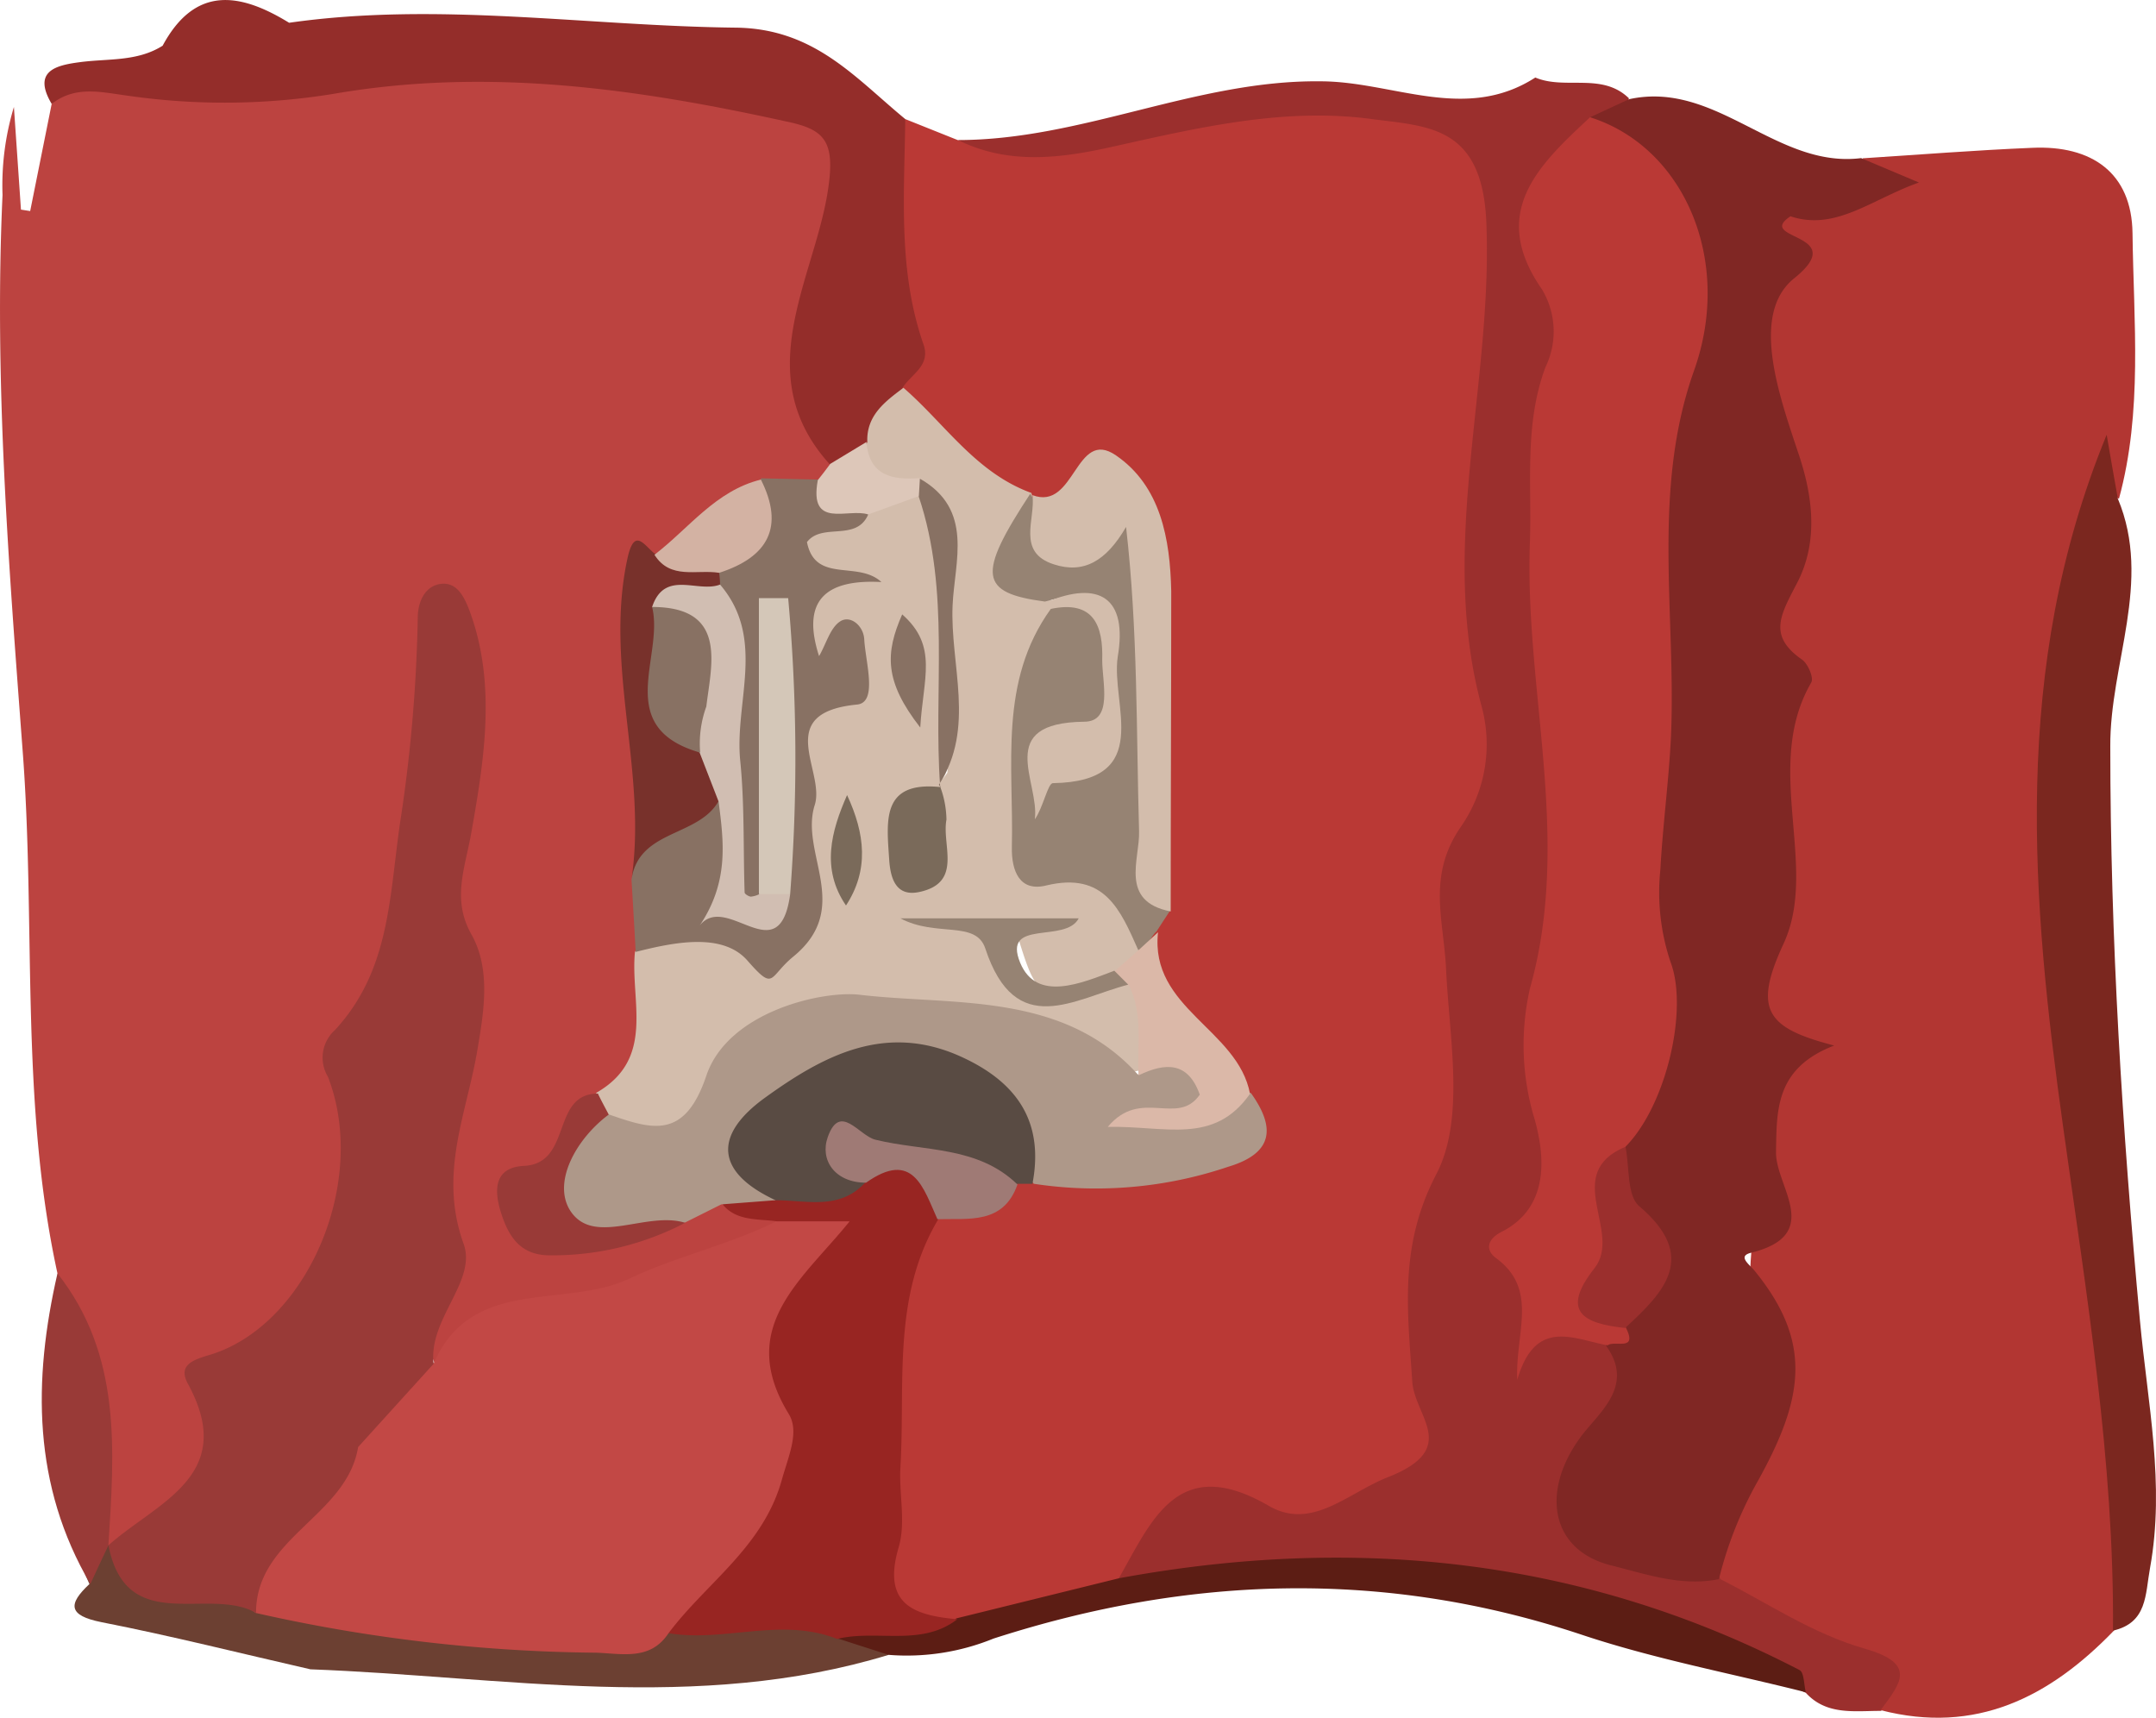 <svg xmlns="http://www.w3.org/2000/svg" viewBox="0 0 119.32 95.06"><defs><style>.cls-1{fill:#bc4340;}.cls-2{fill:#ba3935;}.cls-3{fill:#9b2f2d;}.cls-4{fill:#942d2a;}.cls-5{fill:#6c4032;}.cls-6{fill:#993a37;}.cls-7{fill:#b23632;}.cls-8{fill:#802724;}.cls-9{fill:#7b271f;}.cls-10{fill:#5c1d14;}.cls-11{fill:#c24845;}.cls-12{fill:#d3bdac;}.cls-13{fill:#982522;}.cls-14{fill:#ae9889;}.cls-15{fill:#887163;}.cls-16{fill:#78312b;}.cls-17{fill:#d3b2a3;}.cls-18{fill:#ddc7b9;}.cls-19{fill:#968373;}.cls-20{fill:#594b43;}.cls-21{fill:#dbb8a8;}.cls-22{fill:#9f7a75;}.cls-23{fill:#7a6a5a;}.cls-24{fill:#d1beb2;}.cls-25{fill:#d4c7b8;}</style></defs><g id="Layer_2" data-name="Layer 2"><g id="Layer_1-2" data-name="Layer 1"><path class="cls-1" d="M3.18,70.47C1.08,60.87,2,51.06,1.24,41.37.48,31.22-.33,21,.14,10.79A15,15,0,0,1,.77,5.92l.39,5.68.51.08L2.86,5.75c2.62-3.26,6.47-1.5,9.62-2,8.46-1.27,17.06-2.06,25.63-.23a53.06,53.06,0,0,1,5.32,1.17c3.57,1.17,4.76,3.35,4,7.24-.78,4.17-2.1,8.4-1,12.75A2.57,2.57,0,0,1,45.79,27,5.18,5.18,0,0,1,43,28.06a21.3,21.3,0,0,0-5.82,3.46A4.4,4.4,0,0,0,36,35.58c.84,4.35.36,8.77.69,13.15-.1,1.19,0,2.37-.09,3.56.5,3.22.8,6.39-2.28,8.66-.73.65-1.69,1.25-1.83,2.22-.24,1.72-3.56,2.35-2,4.22,1.25,1.51,3.32-.19,5-.47a10.13,10.13,0,0,0,1.81-.71,6.72,6.72,0,0,1,2.87-.49c1.23.26,2.44.57,3.1,1.81-.53,3.1-3.3,3.38-5.51,4.13-4.47,1.52-9.1,2.54-13.57,4.09-2-4.4-1.14-9-.38-13.38C25.24,54,23,45.55,25.37,37.31c-1.61,6.56-.82,13.56-4.45,19.66a3.65,3.65,0,0,0-.52,2.87A15.82,15.82,0,0,1,16.2,75c-3.64,3.39-3,10.48-9.59,10.86a1.86,1.86,0,0,1-1.2-.7C4.61,80.3,4.2,75.34,3.18,70.47Z"/><path class="cls-2" d="M50.1,6.59,53,7.75c4.75,1.16,9.19-.65,13.72-1.52a19.38,19.38,0,0,1,4.39-.5c15.19.55,12.08.83,12.68,14.61.23,5.5-1.64,11-.43,16.65a15.11,15.11,0,0,1-1.12,9.69c-2.14,4.7.31,9.8-.63,14.73-.32,1.73.05,3.59-.9,5.28-1.67,3-1.21,6.1-.72,9.24C80.87,81.49,77.16,86,71.63,85c-4.18-.76-7,.47-9.84,3.06a60.67,60.67,0,0,1-8.9,2.33c-2.41.26-4.61-.39-4.77-3-.35-6.06-.68-12.16,1.06-18.1A4.31,4.31,0,0,1,51,67c1.41-1,3.34-1,4.64-2.23A5.87,5.87,0,0,1,57,64.25c2.46-.34,4.95-.17,7.42-.31,1.93-.11,3.75-.56,3.18-3.23-.93-3.31-5.41-4.73-4.75-8.88a14.18,14.18,0,0,1,.46-2c-.06-5.56.3-11.12.17-16.67-.11-4.81-1.11-5.55-5.36-4.82a5.3,5.3,0,0,1-1.37-.22,10.07,10.07,0,0,1-7.31-6.65,91.92,91.92,0,0,1-1-9.63C48.37,9.92,48.09,7.85,50.1,6.59Z"/><path class="cls-3" d="M61.92,87.34c1.84-3.22,3.27-6.93,8.31-4,2.39,1.37,4.35-.72,6.6-1.6,4-1.58,1.46-3.34,1.33-5.28-.25-3.86-.76-7.48,1.33-11.48,1.6-3.06.72-7.52.54-11.34-.12-2.72-1.08-5.18.85-7.93A8,8,0,0,0,82,39.1c-2.42-8.88.62-17.79.26-26.76C82.05,7,79.1,7,76,6.6c-4.81-.67-9.55.43-14.25,1.48-2.91.66-5.87,1.09-8.73-.33,6.86,0,13.18-3.33,20.06-3.25,4,0,8,2.3,11.89-.21,1.65.7,3.69-.3,5.18,1.15a5.83,5.83,0,0,1-1.43,2.37c-2.31,2.36-3.12,5-1.78,8.19a7.5,7.5,0,0,1,.19,4.43c-1.25,6.11-.79,12.22-.32,18.38a117.3,117.3,0,0,1-1.7,30.5c-.21,1.14.56,2.29-.17,3.74a4.41,4.41,0,0,1,4.34.6c1.57,1.4,1.92,3.17.73,4.82A13.24,13.24,0,0,0,87.83,85,43.83,43.83,0,0,1,96,86.48,44.91,44.91,0,0,1,104.18,90c2.7,1.45,3.26,3.19-.1,4.68-1.47,0-3,.25-4.14-1-10-4.65-20.46-7.32-31.63-6.34A22.43,22.43,0,0,1,61.92,87.34Z"/><path class="cls-4" d="M50.1,6.59c-.05,4.18-.41,8.39,1,12.44.44,1.22-.69,1.67-1.16,2.45a4.59,4.59,0,0,1-1.52,3.65,2.23,2.23,0,0,1-2.52.54c-4.41-4.89-.91-10.12-.11-14.95.48-2.91-.11-3.55-2.29-4C35.28,4.91,27,3.72,18.48,5.19A37.44,37.44,0,0,1,7.1,5.3c-1.52-.2-2.91-.58-4.24.45-1.09-1.84.27-2.14,1.56-2.31C6,3.23,7.59,3.42,9,2.53c1.8-3.34,4.28-2.94,7-1.27,8.26-1.18,16.48.18,24.72.27C45.07,1.58,47.32,4.3,50.1,6.59Z"/><path class="cls-5" d="M49.18,91.58c-10.59,3.23-21.31,1.2-32,.8-3.86-.88-7.69-1.85-11.57-2.61-1.85-.37-1.85-1-.66-2.11-.54-1.13-.8-2.12,1-2.14H6c2.67,1.45,5.76,1.39,8.56,2.38,7.46.88,14.9,2.25,22.46,1.2,3.07.21,6.15-1.16,9.21.05C47.32,89.8,48.62,90.24,49.18,91.58Z"/><path class="cls-6" d="M6,85.52c-.34.71-.67,1.43-1,2.14C1.8,82.2,1.82,76.4,3.18,70.47,6.75,75,6.33,80.26,6,85.52Z"/><path class="cls-7" d="M104.08,94.64c1.08-1.47,2.06-2.56-.87-3.4s-5.38-2.53-8-3.85c-1.13-2.61,0-4.82,1.3-6.94.9-1.47,1.82-3.09,1.19-4.67C95.38,70,98.66,64,97.58,58.9c-1.73-8.09,1.46-15.66,0-23.49-.74-3.89,1.76-8.08-.21-12.16-1.75-3.64,1-7.2.34-10.91-.28-1.57,1.7-1.63,3-2,.9-.26,2.83.78,2.38-1.58,3.13-.2,6.25-.45,9.38-.58,3.28-.15,5.51,1.37,5.55,4.73.06,4.9.57,9.85-.75,14.69-1.15-.7-.81.23-.91.79-2,12-1.45,24,0,36,.92,7.32,2.24,14.67,1.61,22.13-.11,1.33,0,2.67-1,3.74C113.42,93.93,109.34,96,104.08,94.64Z"/><path class="cls-8" d="M103,8.75l3.2,1.35c-2.65.94-4.61,2.7-7.11,1.87-2,1.33,3.35.89.22,3.42-2.51,2-.8,6.62.26,9.82.85,2.57,1,5-.17,7.16-.9,1.73-1.53,2.84.34,4.14.32.23.65,1,.5,1.26-2.71,4.68.45,10.17-1.53,14.45-1.71,3.68-.94,4.67,2.8,5.64-3.27,1.26-3.18,3.57-3.22,5.93,0,1.91,2.65,4.54-1.39,5.54-.76.19-.08.64.21,1,3.2,3.93,2.73,7,.22,11.55a21.57,21.57,0,0,0-2.2,5.51c-2.07.42-4-.27-6-.77-3.31-.85-3.86-4.06-1.68-7.06,1-1.37,3.07-2.84,1.42-5.11a4.15,4.15,0,0,0,.69-2.14c2.06-3.1-1.87-5.93-.4-9,3.07-7,.31-14.34,1.24-21.5,1-7.52-.24-15.19,1.63-22.73C93.29,14.32,91.48,10,88,6.49l2.16-1C95,4.43,98.3,9.34,103,8.75Z"/><path class="cls-9" d="M116.94,90.24c.07-9.41-1.47-18.58-2.76-27.88C112.46,50,111.27,37,116.59,24.06c.26,1.53.44,2.53.62,3.54,1.92,4.6-.45,9.12-.42,13.72,0,10.63.66,21.19,1.64,31.75.42,4.56,1.4,9.07.56,13.7C118.72,88.24,118.85,89.8,116.94,90.24Z"/><path class="cls-10" d="M49.18,91.58l-2.89-.93c1.81-2.81,4.61.42,6.64-1.09l9-2.22C75,84.93,87.64,86.22,99.59,92.42c.26.13.24.81.35,1.23-4.15-1.05-8.38-1.84-12.42-3.19-10.91-3.63-21.73-3.27-32.54.22A12.71,12.71,0,0,1,49.18,91.58Z"/><path class="cls-11" d="M37,90.38c-1,1.51-2.5,1.14-4,1.08a88.57,88.57,0,0,1-18.85-2.2A2.53,2.53,0,0,1,14.32,85C18.73,82.59,17,75.32,23,74.46c.4,0,.75.59,1,1,2.11-4.88,7.29-3,10.87-4.72,2.54-1.2,5.5-1.86,8.12-3.16,1.41-1.86,3.23-1.85,4.63-.35s-.44,2.65-1.19,3.78a8,8,0,0,0-1.55,5.52C45.66,83.89,43.56,87.43,37,90.38Z"/><path class="cls-6" d="M24,75.47l-4.18,4.61c-.63,3.84-5.66,5-5.65,9.18C11.55,87.76,7,90.59,6,85.52c2.66-2.38,7.18-3.84,4.4-8.94-.55-1,.21-1.31,1.17-1.59,5.39-1.59,8.85-9.55,6.58-15.4A2.05,2.05,0,0,1,18.54,57c3-3.25,3-7.21,3.58-11.33a83.87,83.87,0,0,0,1-11.48c0-.87.39-1.78,1.3-1.88s1.31.79,1.61,1.61c1.44,4,.76,8.16.06,12.13-.35,2-1.1,3.71,0,5.66s.67,4.35.35,6.28c-.59,3.62-2.2,6.92-.78,10.85C26.4,70.91,23.69,73,24,75.47Z"/><path class="cls-12" d="M48,24.46c-.06-1.48,1-2.25,2-3,2.31,2,4,4.7,7.08,5.82.58,2-1.29,4.39,1.16,6a3.07,3.07,0,0,1,.55,1.22c-.2,2.45-1.63,4.63-1.36,7.23S56.6,47.3,61.3,47.4c3,.06,1.45,3.46,2,5.34a1.63,1.63,0,0,1-1.37,1.37c-4.51,1.41-4.47,1.4-5.71-2.63-.26-.84-1.26-.17-1.89-.43s-.48-.08.11.09c1.91.56,0,3.86,2.89,3.88a19.44,19.44,0,0,0,5.32-.77c1.84,1.29,1.93,3,1,4.82-4,1.32-7.48-1.15-11.17-1.86-4.23-.8-10.46.56-12.69,4.27-1.89,3.12-3.74,3.3-6.27,1.06a1.79,1.79,0,0,1-.51-2.07c3.29-1.89,1.86-5.07,2.13-7.79,1.16-2,3.16-2,4.82-1.44,3.74,1.28,3.46-.79,3.61-3.39.2-3.26-1.52-7,1.79-9.71,1.13-.93-.39-.53-.58-.76a3.55,3.55,0,0,1-.09-4.93c.17-.23,1,.35.58-.59C44.05,29,44.1,29,47.68,27.36c1.21.05,2.43-.77,3.62.09,1.8,4.85,1,9.9,1.17,14.87-.14,1.32-2,1.86-1.59,3.58-.06-1.44.9-2.2,1.55-3.14.26-4.22-.18-8.43,0-12.64a2.94,2.94,0,0,0-1.88-3.07C49,26.87,46.73,27.39,48,24.46Z"/><path class="cls-13" d="M37,90.38c2.1-2.8,5.23-4.76,6.27-8.49.36-1.3,1-2.67.37-3.66-2.92-4.8.76-7.39,3.38-10.64H43c-1.06-.15-2.23,0-3-.93a2.84,2.84,0,0,1,2.34-1.61c1.54-.59,3.33.19,4.78-.89,2.8-.64,5.58-1.24,4.81,3.31-2.57,4.3-1.82,9.11-2.1,13.76-.08,1.46.31,3-.09,4.38-.93,3.14.77,3.78,3.24,4-2,1.54-4.46.55-6.65,1.09C43.23,89.47,40.09,90.9,37,90.38Z"/><path class="cls-14" d="M42.92,66.42l-3,.23-2,1a4.72,4.72,0,0,1-2.4.35c-1.68,0-4.14,1.38-4.73-1-.53-2.05.05-4.58,2.9-5.33,2.41.84,4.2,1.42,5.4-2.14s6.43-4.72,8.48-4.48c5.16.61,11.24-.2,15.41,4.42,1.21-1.95,2.73-1.75,4-.26,1,1.22.74,2.41-1,2.68,1.35.33,1.89-1.54,3.25-1.4,1.37,1.91,1.25,3.33-1.26,4.08a22.86,22.86,0,0,1-10.76.94c-1.66-2.22-2.7-5-5.88-5.73C46.38,58.68,43.11,61.23,42.92,66.42Z"/><path class="cls-15" d="M48.05,28.47C47.39,30,45.5,28.9,44.66,30c.46,2.31,2.81,1,4.12,2.21-3.15-.17-4.43,1.07-3.45,4.1.4-.69.62-1.58,1.18-1.93s1.28.25,1.32,1c.07,1.27.76,3.5-.4,3.61-4.69.46-1.74,3.68-2.34,5.56-.85,2.68,2.14,5.68-1.2,8.4-1.37,1.13-1,1.95-2.55.18-1.37-1.52-4-1-6.16-.45-.07-1.33-.15-2.66-.23-4,.5-3,.95-6,5.25-4.31.53,1.39.24,2.82.25,4.24,0,.94-.27,2.1,1.18,2,1.26-.07,1.27-1.19,1.34-2.15,0-2.77,0-5.55,0-7.79-.39,2.77.71,6.17-.63,9.42-1.92,1-1.79-.37-1.88-1.57-.38-4.92-1.22-9.8-1.2-14.75a4,4,0,0,1-.14-1.54c.31-2.27,2.43-3.6,3-5.76l3.16.07C46.23,27.16,47.59,27.15,48.05,28.47Z"/><path class="cls-16" d="M39.8,31.7a4.74,4.74,0,0,1,.05.65c-.3,1.19-1.54,1.62-2.07,2.62a5.28,5.28,0,0,0,1.69,6,3.73,3.73,0,0,1,.3,3.36c-1.13,2-4.4,1.56-4.82,4.33.88-5.92-1.51-11.79-.23-17.73.38-1.76.89-.8,1.5-.3C37.46,30.83,39,30,39.8,31.7Z"/><path class="cls-6" d="M33.69,61.68C31.91,63,30.55,65.41,31.56,67c1.3,2,4.21,0,6.36.67a15.86,15.86,0,0,1-7.49,1.8c-1.61,0-2.27-1-2.7-2.35S27.4,64.6,29,64.52c2.69-.13,1.48-4,4.09-4C33.26,60.88,33.48,61.28,33.69,61.68Z"/><path class="cls-17" d="M39.8,31.7c-1.24-.2-2.7.4-3.58-1,1.91-1.46,3.38-3.54,5.89-4.16C43.43,29.16,42.51,30.83,39.8,31.7Z"/><path class="cls-18" d="M48.05,28.47c-1.11-.37-3.3.85-2.79-1.9q.36-.45.69-.9l2-1.21c.16,1.88,1.44,2.11,2.94,2,.61.38.59.72-.06,1Z"/><path class="cls-19" d="M63,52.59C62,50.33,61.12,48.23,57.91,49c-1.47.37-1.94-.78-1.91-2.14.11-4.5-.75-9.14,2.16-13.17,1.19-1.11,2.87-1.07,3,.37.26,2.39,1.6,5.26-1.17,7.21-.63.44-1.65.2-2.14,1-.61.27.28.79-.12.26-.08-.1,0-.28.3-.32,4.7-.78,3.39-4.43,3.37-7.31,0-2.67-2-2-3.57-1.61-3.64-.48-3.77-1.47-.79-6l0,.09c.41.51.9,1.4,1.42,1.27,6-1.51,5.45,2.51,5.49,6.23.07,5.19-1.06,10.44.79,15.54-.24.37-.49.74-.73,1.12C63.65,51.85,63.53,52.46,63,52.59Z"/><path class="cls-20" d="M42.92,66.42c-3.33-1.55-3.44-3.6-.6-5.66,3.25-2.35,6.71-4.21,10.94-2.25,3.05,1.41,4.53,3.59,3.88,7-.27,0-.55,0-.82,0a5.69,5.69,0,0,1-5-.94c-1-.64-2.92-2-3.41.84C46.49,67,44.65,66.42,42.92,66.42Z"/><path class="cls-12" d="M64.79,50.44c-2.86-.56-1.7-2.89-1.75-4.44-.16-5.55-.06-11.1-.72-16.84-1.1,1.9-2.35,2.61-4,2.07-2.08-.67-1-2.5-1.18-3.83,2.37.9,2.37-3.75,4.62-2.2,2.48,1.7,3,4.63,3.06,7.52C64.82,38.62,64.79,44.53,64.79,50.44Z"/><path class="cls-21" d="M63,52.59l1.09-1c-.47,4.21,4.42,5.37,5.09,8.94-2,2.85-4.67,1.77-7.87,1.83,1.83-2.19,3.85,0,5.09-1.78-.64-1.82-1.88-1.8-3.39-1.07-.08-1.67.27-3.39-.54-5-.65.13-.9-.12-.77-.77Z"/><path class="cls-22" d="M47.93,65.45c-1.72,0-2.57-1.25-2.12-2.52.68-1.93,1.72-.09,2.63.14,2.68.66,5.66.33,7.87,2.48-.78,2.22-2.69,1.87-4.43,1.92C51.1,65.74,50.53,63.61,47.93,65.45Z"/><path class="cls-2" d="M88,6.49c5.2,1.64,7.92,7.92,5.76,14-2.36,6.63-1,13.48-1.28,20.2-.11,2.42-.46,5-.59,7.44a12.14,12.14,0,0,0,.56,5.1c1,2.61-.22,7.92-2.48,10.22-.9,3.34-.22,6.68,0,10,.7,1.37-.6.7-1,1-1.88-.34-4-1.55-5,1.91-.12-2.61,1.21-5-1.19-6.75-.52-.38-.57-1,.36-1.46,2.65-1.37,2.34-4.23,1.8-6.18a14.12,14.12,0,0,1-.27-7.26c2.34-8.3-.3-16.47,0-24.68.11-3.26-.32-6.54.86-9.71A4.52,4.52,0,0,0,85.33,16C82.37,11.74,85.17,9.12,88,6.49Z"/><path class="cls-3" d="M89.94,73.49c-2.28-.24-3.62-.88-1.68-3.33,1.54-2-1.86-5.21,1.7-6.7.23,1.12.07,2.71.76,3.29C94,69.54,92.13,71.48,89.94,73.49Z"/><path class="cls-19" d="M61.67,53.72l.77.77c-3,.78-6.23,3.08-7.91-2-.52-1.58-2.72-.61-4.7-1.67H59.7c-.73,1.41-4.25,0-3.24,2.46C57.37,55.47,59.83,54.42,61.67,53.72Z"/><path class="cls-15" d="M50.85,27.49l.06-1c3,1.71,1.92,4.57,1.81,7-.15,3.32,1.29,6.78-.76,9.94l.07.09C51.65,38.19,52.61,32.74,50.85,27.49Z"/><path class="cls-23" d="M52,43.45a5.41,5.41,0,0,1,.38,1.91c-.27,1.41.92,3.48-1.49,4-1.28.28-1.61-.7-1.68-1.8-.14-2.14-.45-4.36,2.86-4Z"/><path class="cls-23" d="M46.88,44c1,2.15,1.22,4.15-.06,6.11C45.43,48.08,46,46,46.88,44Z"/><path class="cls-15" d="M50.93,40.26c-2-2.56-1.94-4.12-1-6.26C51.93,35.76,51.09,37.51,50.93,40.26Z"/><path class="cls-24" d="M39.77,44.36l-1.05-2.71c-2.62-2.12.23-6-2.63-8.06.7-2.09,2.53-.76,3.76-1.24,2.57,3,.78,6.52,1.12,9.78.24,2.4.16,4.84.24,7.26,0,.08.22.22.34.23a1.33,1.33,0,0,0,.46-.13,1.06,1.06,0,0,1,1.72,0c-.6,4.37-3.49-.14-5,1.72C40.36,48.77,40.05,46.56,39.77,44.36Z"/><path class="cls-25" d="M43.73,49.48H42V33.1h1.62A98.31,98.31,0,0,1,43.73,49.48Z"/><path class="cls-15" d="M36.09,33.59c4.21,0,3.27,3.21,3,5.51a6,6,0,0,0-.34,2.55C33.88,40.25,36.77,36.34,36.09,33.59Z"/><path class="cls-12" d="M57.86,33.34c3-1.26,4.55-.25,4,3-.4,2.65,2.05,6.91-3.59,7-.28,0-.54,1.36-1,2C57.55,43.27,55,40,60,39.94c1.61,0,1-2.17,1-3.4.06-1.9-.46-3.35-2.86-2.84Z"/></g></g></svg>